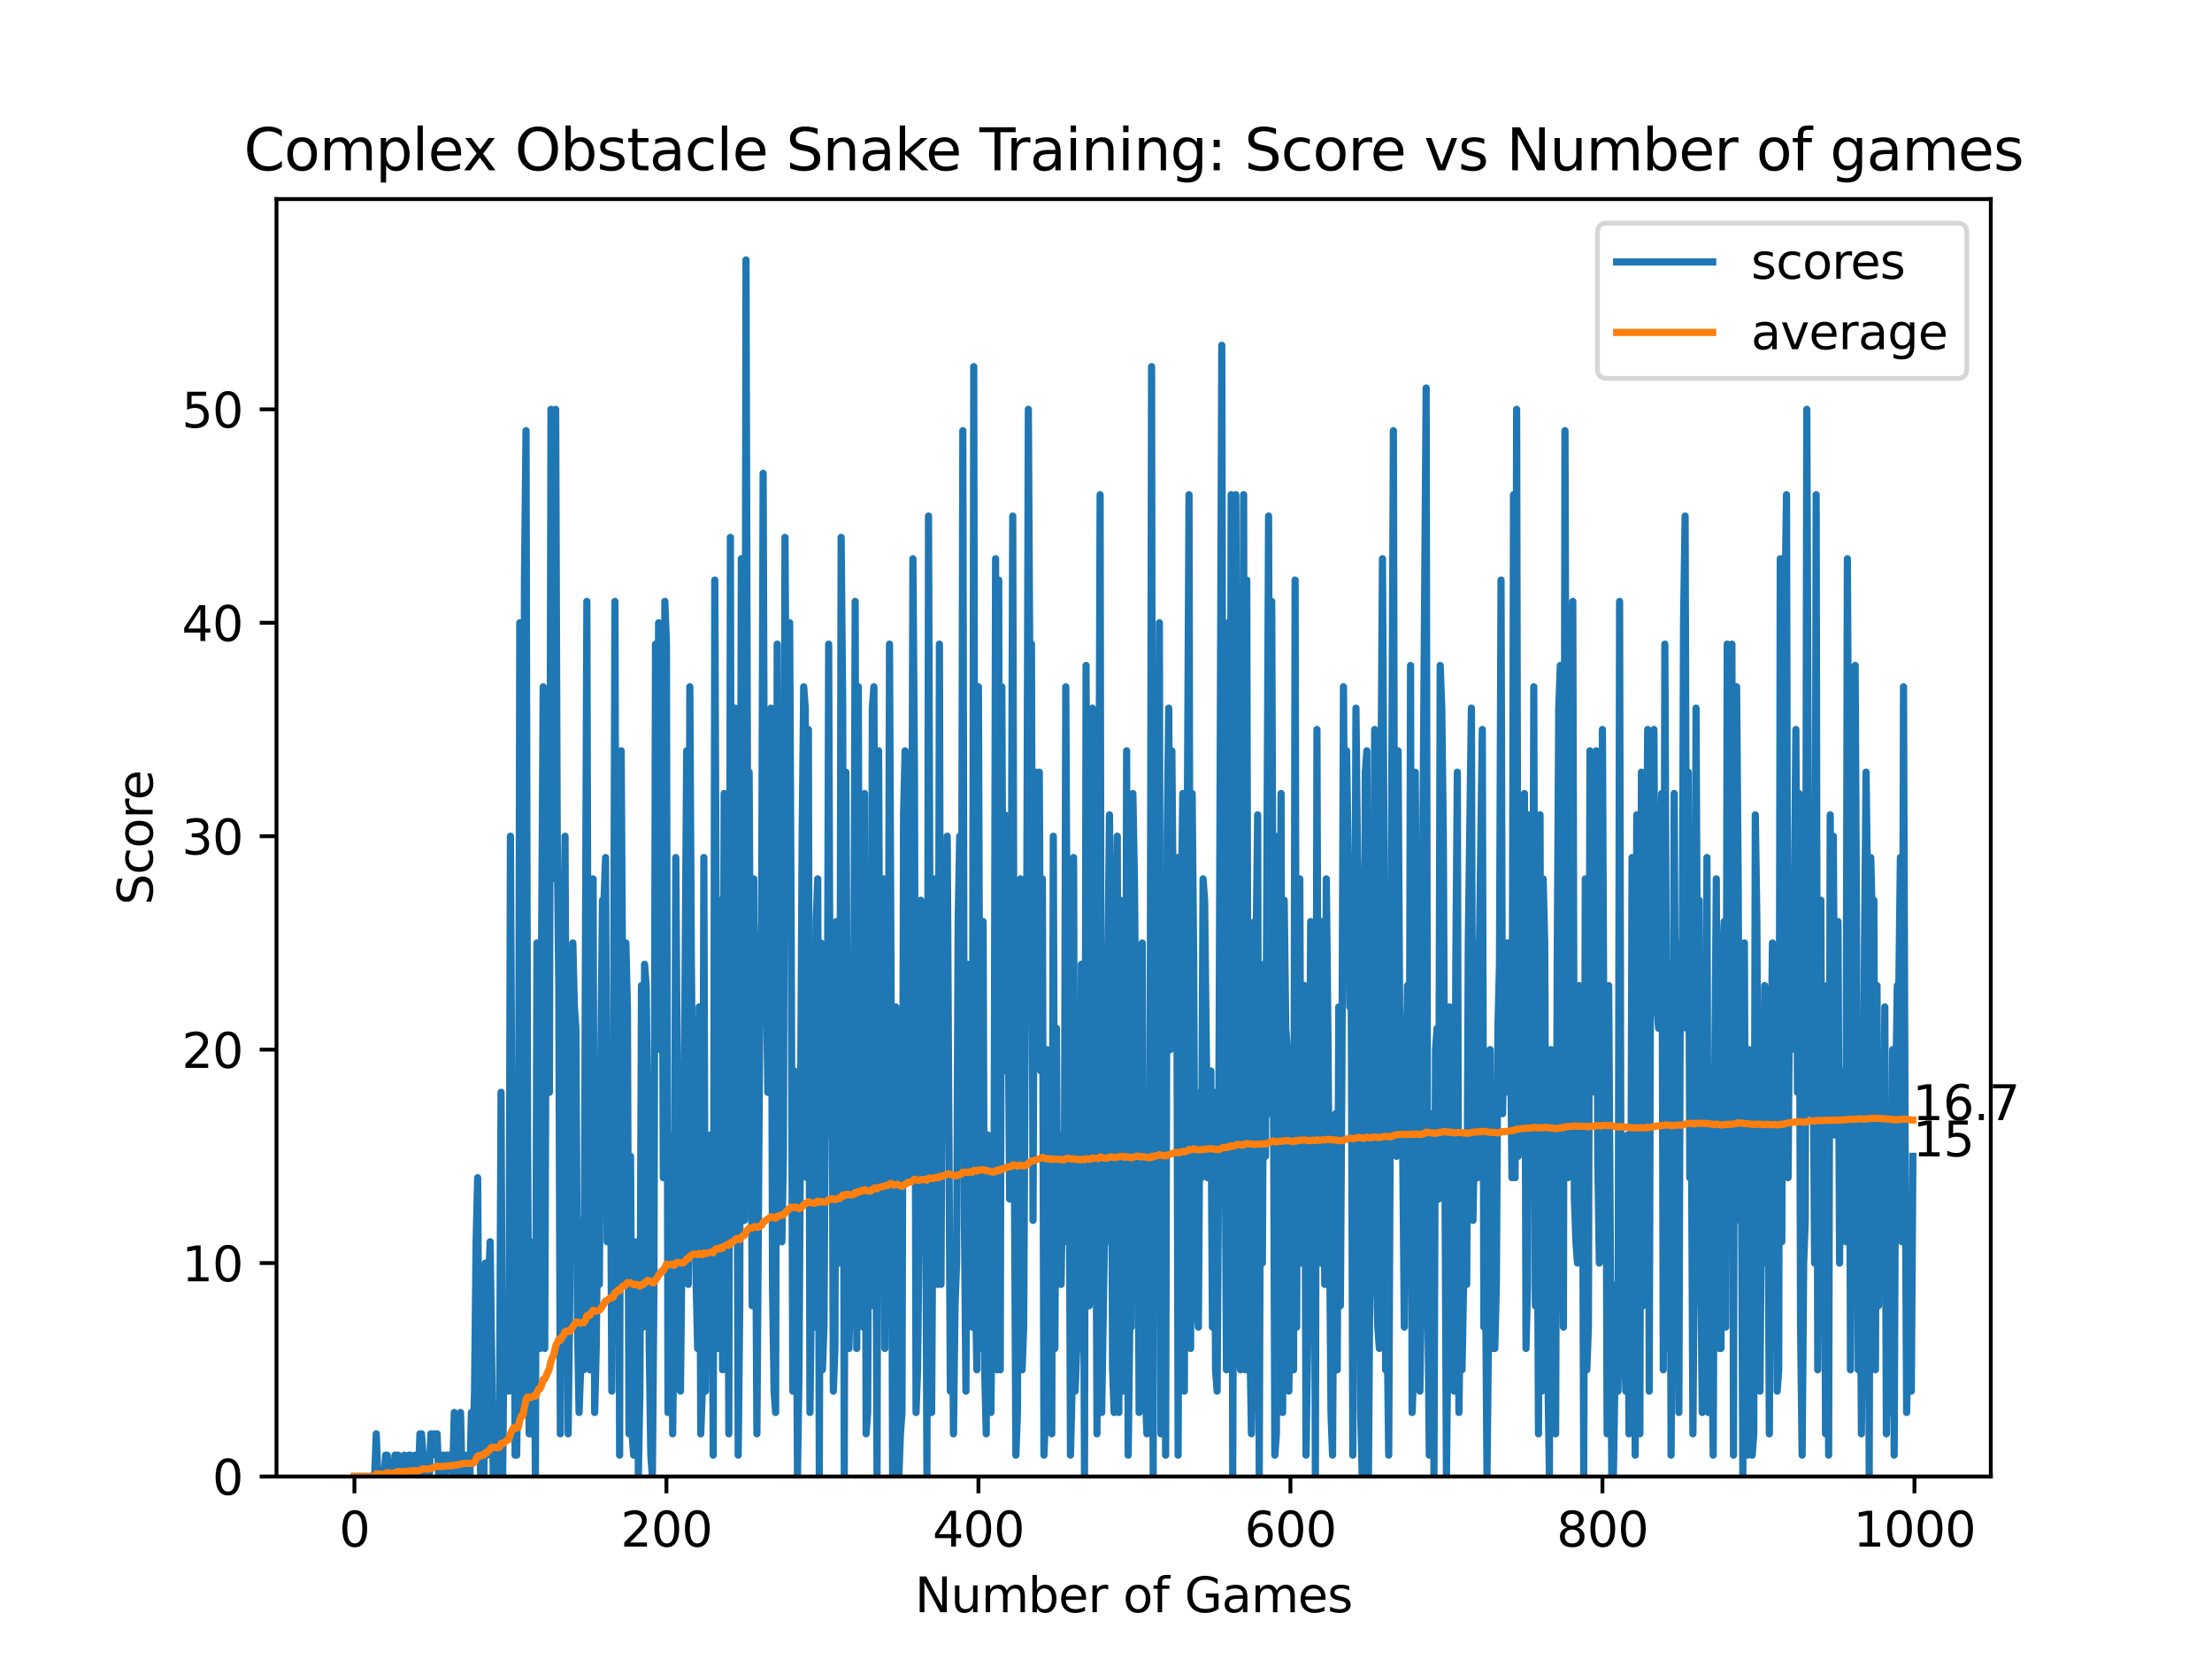 <?xml version="1.0" encoding="utf-8" standalone="no"?>
<!DOCTYPE svg PUBLIC "-//W3C//DTD SVG 1.1//EN"
  "http://www.w3.org/Graphics/SVG/1.1/DTD/svg11.dtd">
<svg xmlns:xlink="http://www.w3.org/1999/xlink" width="460.8pt" height="345.6pt" viewBox="0 0 460.8 345.6" xmlns="http://www.w3.org/2000/svg" version="1.1">
 <defs>
  <style type="text/css">*{stroke-linejoin: round; stroke-linecap: butt}</style>
 </defs>
 <g id="figure_1">
  <g id="patch_1">
   <path d="M 0 345.6 
L 460.8 345.6 
L 460.8 0 
L 0 0 
z
" style="fill: #ffffff"/>
  </g>
  <g id="axes_1">
   <g id="patch_2">
    <path d="M 57.6 307.584 
L 414.72 307.584 
L 414.72 41.472 
L 57.6 41.472 
z
" style="fill: #ffffff"/>
   </g>
   <g id="matplotlib.axis_1">
    <g id="xtick_1">
     <g id="line2d_1">
      <defs>
       <path id="m7b8475a640" d="M 0 0 
L 0 3.5 
" style="stroke: #000000; stroke-width: 0.8"/>
      </defs>
      <g>
       <use xlink:href="#m7b8475a640" x="73.833" y="307.584" style="stroke: #000000; stroke-width: 0.8"/>
      </g>
     </g>
     <g id="text_1">
      <!-- 0 -->
      <g transform="translate(70.651 322.182) scale(0.1 -0.1)">
       <defs>
        <path id="DejaVuSans-30" d="M 2034 4250 
Q 1547 4250 1301 3770 
Q 1056 3291 1056 2328 
Q 1056 1369 1301 889 
Q 1547 409 2034 409 
Q 2525 409 2770 889 
Q 3016 1369 3016 2328 
Q 3016 3291 2770 3770 
Q 2525 4250 2034 4250 
z
M 2034 4750 
Q 2819 4750 3233 4129 
Q 3647 3509 3647 2328 
Q 3647 1150 3233 529 
Q 2819 -91 2034 -91 
Q 1250 -91 836 529 
Q 422 1150 422 2328 
Q 422 3509 836 4129 
Q 1250 4750 2034 4750 
z
" transform="scale(0.016)"/>
       </defs>
       <use xlink:href="#DejaVuSans-30"/>
      </g>
     </g>
    </g>
    <g id="xtick_2">
     <g id="line2d_2">
      <g>
       <use xlink:href="#m7b8475a640" x="138.829" y="307.584" style="stroke: #000000; stroke-width: 0.8"/>
      </g>
     </g>
     <g id="text_2">
      <!-- 200 -->
      <g transform="translate(129.285 322.182) scale(0.1 -0.1)">
       <defs>
        <path id="DejaVuSans-32" d="M 1228 531 
L 3431 531 
L 3431 0 
L 469 0 
L 469 531 
Q 828 903 1448 1529 
Q 2069 2156 2228 2338 
Q 2531 2678 2651 2914 
Q 2772 3150 2772 3378 
Q 2772 3750 2511 3984 
Q 2250 4219 1831 4219 
Q 1534 4219 1204 4116 
Q 875 4013 500 3803 
L 500 4441 
Q 881 4594 1212 4672 
Q 1544 4750 1819 4750 
Q 2544 4750 2975 4387 
Q 3406 4025 3406 3419 
Q 3406 3131 3298 2873 
Q 3191 2616 2906 2266 
Q 2828 2175 2409 1742 
Q 1991 1309 1228 531 
z
" transform="scale(0.016)"/>
       </defs>
       <use xlink:href="#DejaVuSans-32"/>
       <use xlink:href="#DejaVuSans-30" x="63.623"/>
       <use xlink:href="#DejaVuSans-30" x="127.246"/>
      </g>
     </g>
    </g>
    <g id="xtick_3">
     <g id="line2d_3">
      <g>
       <use xlink:href="#m7b8475a640" x="203.825" y="307.584" style="stroke: #000000; stroke-width: 0.8"/>
      </g>
     </g>
     <g id="text_3">
      <!-- 400 -->
      <g transform="translate(194.281 322.182) scale(0.1 -0.1)">
       <defs>
        <path id="DejaVuSans-34" d="M 2419 4116 
L 825 1625 
L 2419 1625 
L 2419 4116 
z
M 2253 4666 
L 3047 4666 
L 3047 1625 
L 3713 1625 
L 3713 1100 
L 3047 1100 
L 3047 0 
L 2419 0 
L 2419 1100 
L 313 1100 
L 313 1709 
L 2253 4666 
z
" transform="scale(0.016)"/>
       </defs>
       <use xlink:href="#DejaVuSans-34"/>
       <use xlink:href="#DejaVuSans-30" x="63.623"/>
       <use xlink:href="#DejaVuSans-30" x="127.246"/>
      </g>
     </g>
    </g>
    <g id="xtick_4">
     <g id="line2d_4">
      <g>
       <use xlink:href="#m7b8475a640" x="268.82" y="307.584" style="stroke: #000000; stroke-width: 0.8"/>
      </g>
     </g>
     <g id="text_4">
      <!-- 600 -->
      <g transform="translate(259.277 322.182) scale(0.1 -0.1)">
       <defs>
        <path id="DejaVuSans-36" d="M 2113 2584 
Q 1688 2584 1439 2293 
Q 1191 2003 1191 1497 
Q 1191 994 1439 701 
Q 1688 409 2113 409 
Q 2538 409 2786 701 
Q 3034 994 3034 1497 
Q 3034 2003 2786 2293 
Q 2538 2584 2113 2584 
z
M 3366 4563 
L 3366 3988 
Q 3128 4100 2886 4159 
Q 2644 4219 2406 4219 
Q 1781 4219 1451 3797 
Q 1122 3375 1075 2522 
Q 1259 2794 1537 2939 
Q 1816 3084 2150 3084 
Q 2853 3084 3261 2657 
Q 3669 2231 3669 1497 
Q 3669 778 3244 343 
Q 2819 -91 2113 -91 
Q 1303 -91 875 529 
Q 447 1150 447 2328 
Q 447 3434 972 4092 
Q 1497 4750 2381 4750 
Q 2619 4750 2861 4703 
Q 3103 4656 3366 4563 
z
" transform="scale(0.016)"/>
       </defs>
       <use xlink:href="#DejaVuSans-36"/>
       <use xlink:href="#DejaVuSans-30" x="63.623"/>
       <use xlink:href="#DejaVuSans-30" x="127.246"/>
      </g>
     </g>
    </g>
    <g id="xtick_5">
     <g id="line2d_5">
      <g>
       <use xlink:href="#m7b8475a640" x="333.816" y="307.584" style="stroke: #000000; stroke-width: 0.8"/>
      </g>
     </g>
     <g id="text_5">
      <!-- 800 -->
      <g transform="translate(324.273 322.182) scale(0.1 -0.1)">
       <defs>
        <path id="DejaVuSans-38" d="M 2034 2216 
Q 1584 2216 1326 1975 
Q 1069 1734 1069 1313 
Q 1069 891 1326 650 
Q 1584 409 2034 409 
Q 2484 409 2743 651 
Q 3003 894 3003 1313 
Q 3003 1734 2745 1975 
Q 2488 2216 2034 2216 
z
M 1403 2484 
Q 997 2584 770 2862 
Q 544 3141 544 3541 
Q 544 4100 942 4425 
Q 1341 4750 2034 4750 
Q 2731 4750 3128 4425 
Q 3525 4100 3525 3541 
Q 3525 3141 3298 2862 
Q 3072 2584 2669 2484 
Q 3125 2378 3379 2068 
Q 3634 1759 3634 1313 
Q 3634 634 3220 271 
Q 2806 -91 2034 -91 
Q 1263 -91 848 271 
Q 434 634 434 1313 
Q 434 1759 690 2068 
Q 947 2378 1403 2484 
z
M 1172 3481 
Q 1172 3119 1398 2916 
Q 1625 2713 2034 2713 
Q 2441 2713 2670 2916 
Q 2900 3119 2900 3481 
Q 2900 3844 2670 4047 
Q 2441 4250 2034 4250 
Q 1625 4250 1398 4047 
Q 1172 3844 1172 3481 
z
" transform="scale(0.016)"/>
       </defs>
       <use xlink:href="#DejaVuSans-38"/>
       <use xlink:href="#DejaVuSans-30" x="63.623"/>
       <use xlink:href="#DejaVuSans-30" x="127.246"/>
      </g>
     </g>
    </g>
    <g id="xtick_6">
     <g id="line2d_6">
      <g>
       <use xlink:href="#m7b8475a640" x="398.812" y="307.584" style="stroke: #000000; stroke-width: 0.8"/>
      </g>
     </g>
     <g id="text_6">
      <!-- 1000 -->
      <g transform="translate(386.087 322.182) scale(0.1 -0.1)">
       <defs>
        <path id="DejaVuSans-31" d="M 794 531 
L 1825 531 
L 1825 4091 
L 703 3866 
L 703 4441 
L 1819 4666 
L 2450 4666 
L 2450 531 
L 3481 531 
L 3481 0 
L 794 0 
L 794 531 
z
" transform="scale(0.016)"/>
       </defs>
       <use xlink:href="#DejaVuSans-31"/>
       <use xlink:href="#DejaVuSans-30" x="63.623"/>
       <use xlink:href="#DejaVuSans-30" x="127.246"/>
       <use xlink:href="#DejaVuSans-30" x="190.869"/>
      </g>
     </g>
    </g>
    <g id="text_7">
     <!-- Number of Games -->
     <g transform="translate(190.587 335.861) scale(0.1 -0.1)">
      <defs>
       <path id="DejaVuSans-4e" d="M 628 4666 
L 1478 4666 
L 3547 763 
L 3547 4666 
L 4159 4666 
L 4159 0 
L 3309 0 
L 1241 3903 
L 1241 0 
L 628 0 
L 628 4666 
z
" transform="scale(0.016)"/>
       <path id="DejaVuSans-75" d="M 544 1381 
L 544 3500 
L 1119 3500 
L 1119 1403 
Q 1119 906 1312 657 
Q 1506 409 1894 409 
Q 2359 409 2629 706 
Q 2900 1003 2900 1516 
L 2900 3500 
L 3475 3500 
L 3475 0 
L 2900 0 
L 2900 538 
Q 2691 219 2414 64 
Q 2138 -91 1772 -91 
Q 1169 -91 856 284 
Q 544 659 544 1381 
z
M 1991 3584 
L 1991 3584 
z
" transform="scale(0.016)"/>
       <path id="DejaVuSans-6d" d="M 3328 2828 
Q 3544 3216 3844 3400 
Q 4144 3584 4550 3584 
Q 5097 3584 5394 3201 
Q 5691 2819 5691 2113 
L 5691 0 
L 5113 0 
L 5113 2094 
Q 5113 2597 4934 2840 
Q 4756 3084 4391 3084 
Q 3944 3084 3684 2787 
Q 3425 2491 3425 1978 
L 3425 0 
L 2847 0 
L 2847 2094 
Q 2847 2600 2669 2842 
Q 2491 3084 2119 3084 
Q 1678 3084 1418 2786 
Q 1159 2488 1159 1978 
L 1159 0 
L 581 0 
L 581 3500 
L 1159 3500 
L 1159 2956 
Q 1356 3278 1631 3431 
Q 1906 3584 2284 3584 
Q 2666 3584 2933 3390 
Q 3200 3197 3328 2828 
z
" transform="scale(0.016)"/>
       <path id="DejaVuSans-62" d="M 3116 1747 
Q 3116 2381 2855 2742 
Q 2594 3103 2138 3103 
Q 1681 3103 1420 2742 
Q 1159 2381 1159 1747 
Q 1159 1113 1420 752 
Q 1681 391 2138 391 
Q 2594 391 2855 752 
Q 3116 1113 3116 1747 
z
M 1159 2969 
Q 1341 3281 1617 3432 
Q 1894 3584 2278 3584 
Q 2916 3584 3314 3078 
Q 3713 2572 3713 1747 
Q 3713 922 3314 415 
Q 2916 -91 2278 -91 
Q 1894 -91 1617 61 
Q 1341 213 1159 525 
L 1159 0 
L 581 0 
L 581 4863 
L 1159 4863 
L 1159 2969 
z
" transform="scale(0.016)"/>
       <path id="DejaVuSans-65" d="M 3597 1894 
L 3597 1613 
L 953 1613 
Q 991 1019 1311 708 
Q 1631 397 2203 397 
Q 2534 397 2845 478 
Q 3156 559 3463 722 
L 3463 178 
Q 3153 47 2828 -22 
Q 2503 -91 2169 -91 
Q 1331 -91 842 396 
Q 353 884 353 1716 
Q 353 2575 817 3079 
Q 1281 3584 2069 3584 
Q 2775 3584 3186 3129 
Q 3597 2675 3597 1894 
z
M 3022 2063 
Q 3016 2534 2758 2815 
Q 2500 3097 2075 3097 
Q 1594 3097 1305 2825 
Q 1016 2553 972 2059 
L 3022 2063 
z
" transform="scale(0.016)"/>
       <path id="DejaVuSans-72" d="M 2631 2963 
Q 2534 3019 2420 3045 
Q 2306 3072 2169 3072 
Q 1681 3072 1420 2755 
Q 1159 2438 1159 1844 
L 1159 0 
L 581 0 
L 581 3500 
L 1159 3500 
L 1159 2956 
Q 1341 3275 1631 3429 
Q 1922 3584 2338 3584 
Q 2397 3584 2469 3576 
Q 2541 3569 2628 3553 
L 2631 2963 
z
" transform="scale(0.016)"/>
       <path id="DejaVuSans-20" transform="scale(0.016)"/>
       <path id="DejaVuSans-6f" d="M 1959 3097 
Q 1497 3097 1228 2736 
Q 959 2375 959 1747 
Q 959 1119 1226 758 
Q 1494 397 1959 397 
Q 2419 397 2687 759 
Q 2956 1122 2956 1747 
Q 2956 2369 2687 2733 
Q 2419 3097 1959 3097 
z
M 1959 3584 
Q 2709 3584 3137 3096 
Q 3566 2609 3566 1747 
Q 3566 888 3137 398 
Q 2709 -91 1959 -91 
Q 1206 -91 779 398 
Q 353 888 353 1747 
Q 353 2609 779 3096 
Q 1206 3584 1959 3584 
z
" transform="scale(0.016)"/>
       <path id="DejaVuSans-66" d="M 2375 4863 
L 2375 4384 
L 1825 4384 
Q 1516 4384 1395 4259 
Q 1275 4134 1275 3809 
L 1275 3500 
L 2222 3500 
L 2222 3053 
L 1275 3053 
L 1275 0 
L 697 0 
L 697 3053 
L 147 3053 
L 147 3500 
L 697 3500 
L 697 3744 
Q 697 4328 969 4595 
Q 1241 4863 1831 4863 
L 2375 4863 
z
" transform="scale(0.016)"/>
       <path id="DejaVuSans-47" d="M 3809 666 
L 3809 1919 
L 2778 1919 
L 2778 2438 
L 4434 2438 
L 4434 434 
Q 4069 175 3628 42 
Q 3188 -91 2688 -91 
Q 1594 -91 976 548 
Q 359 1188 359 2328 
Q 359 3472 976 4111 
Q 1594 4750 2688 4750 
Q 3144 4750 3555 4637 
Q 3966 4525 4313 4306 
L 4313 3634 
Q 3963 3931 3569 4081 
Q 3175 4231 2741 4231 
Q 1884 4231 1454 3753 
Q 1025 3275 1025 2328 
Q 1025 1384 1454 906 
Q 1884 428 2741 428 
Q 3075 428 3337 486 
Q 3600 544 3809 666 
z
" transform="scale(0.016)"/>
       <path id="DejaVuSans-61" d="M 2194 1759 
Q 1497 1759 1228 1600 
Q 959 1441 959 1056 
Q 959 750 1161 570 
Q 1363 391 1709 391 
Q 2188 391 2477 730 
Q 2766 1069 2766 1631 
L 2766 1759 
L 2194 1759 
z
M 3341 1997 
L 3341 0 
L 2766 0 
L 2766 531 
Q 2569 213 2275 61 
Q 1981 -91 1556 -91 
Q 1019 -91 701 211 
Q 384 513 384 1019 
Q 384 1609 779 1909 
Q 1175 2209 1959 2209 
L 2766 2209 
L 2766 2266 
Q 2766 2663 2505 2880 
Q 2244 3097 1772 3097 
Q 1472 3097 1187 3025 
Q 903 2953 641 2809 
L 641 3341 
Q 956 3463 1253 3523 
Q 1550 3584 1831 3584 
Q 2591 3584 2966 3190 
Q 3341 2797 3341 1997 
z
" transform="scale(0.016)"/>
       <path id="DejaVuSans-73" d="M 2834 3397 
L 2834 2853 
Q 2591 2978 2328 3040 
Q 2066 3103 1784 3103 
Q 1356 3103 1142 2972 
Q 928 2841 928 2578 
Q 928 2378 1081 2264 
Q 1234 2150 1697 2047 
L 1894 2003 
Q 2506 1872 2764 1633 
Q 3022 1394 3022 966 
Q 3022 478 2636 193 
Q 2250 -91 1575 -91 
Q 1294 -91 989 -36 
Q 684 19 347 128 
L 347 722 
Q 666 556 975 473 
Q 1284 391 1588 391 
Q 1994 391 2212 530 
Q 2431 669 2431 922 
Q 2431 1156 2273 1281 
Q 2116 1406 1581 1522 
L 1381 1569 
Q 847 1681 609 1914 
Q 372 2147 372 2553 
Q 372 3047 722 3315 
Q 1072 3584 1716 3584 
Q 2034 3584 2315 3537 
Q 2597 3491 2834 3397 
z
" transform="scale(0.016)"/>
      </defs>
      <use xlink:href="#DejaVuSans-4e"/>
      <use xlink:href="#DejaVuSans-75" x="74.805"/>
      <use xlink:href="#DejaVuSans-6d" x="138.184"/>
      <use xlink:href="#DejaVuSans-62" x="235.596"/>
      <use xlink:href="#DejaVuSans-65" x="299.072"/>
      <use xlink:href="#DejaVuSans-72" x="360.596"/>
      <use xlink:href="#DejaVuSans-20" x="401.709"/>
      <use xlink:href="#DejaVuSans-6f" x="433.496"/>
      <use xlink:href="#DejaVuSans-66" x="494.678"/>
      <use xlink:href="#DejaVuSans-20" x="529.883"/>
      <use xlink:href="#DejaVuSans-47" x="561.67"/>
      <use xlink:href="#DejaVuSans-61" x="639.16"/>
      <use xlink:href="#DejaVuSans-6d" x="700.439"/>
      <use xlink:href="#DejaVuSans-65" x="797.852"/>
      <use xlink:href="#DejaVuSans-73" x="859.375"/>
     </g>
    </g>
   </g>
   <g id="matplotlib.axis_2">
    <g id="ytick_1">
     <g id="line2d_7">
      <defs>
       <path id="m52fcdbb924" d="M 0 0 
L -3.5 0 
" style="stroke: #000000; stroke-width: 0.8"/>
      </defs>
      <g>
       <use xlink:href="#m52fcdbb924" x="57.6" y="307.584" style="stroke: #000000; stroke-width: 0.8"/>
      </g>
     </g>
     <g id="text_8">
      <!-- 0 -->
      <g transform="translate(44.237 311.383) scale(0.1 -0.1)">
       <use xlink:href="#DejaVuSans-30"/>
      </g>
     </g>
    </g>
    <g id="ytick_2">
     <g id="line2d_8">
      <g>
       <use xlink:href="#m52fcdbb924" x="57.6" y="263.121" style="stroke: #000000; stroke-width: 0.8"/>
      </g>
     </g>
     <g id="text_9">
      <!-- 10 -->
      <g transform="translate(37.875 266.92) scale(0.1 -0.1)">
       <use xlink:href="#DejaVuSans-31"/>
       <use xlink:href="#DejaVuSans-30" x="63.623"/>
      </g>
     </g>
    </g>
    <g id="ytick_3">
     <g id="line2d_9">
      <g>
       <use xlink:href="#m52fcdbb924" x="57.6" y="218.658" style="stroke: #000000; stroke-width: 0.8"/>
      </g>
     </g>
     <g id="text_10">
      <!-- 20 -->
      <g transform="translate(37.875 222.457) scale(0.1 -0.1)">
       <use xlink:href="#DejaVuSans-32"/>
       <use xlink:href="#DejaVuSans-30" x="63.623"/>
      </g>
     </g>
    </g>
    <g id="ytick_4">
     <g id="line2d_10">
      <g>
       <use xlink:href="#m52fcdbb924" x="57.6" y="174.195" style="stroke: #000000; stroke-width: 0.8"/>
      </g>
     </g>
     <g id="text_11">
      <!-- 30 -->
      <g transform="translate(37.875 177.994) scale(0.1 -0.1)">
       <defs>
        <path id="DejaVuSans-33" d="M 2597 2516 
Q 3050 2419 3304 2112 
Q 3559 1806 3559 1356 
Q 3559 666 3084 287 
Q 2609 -91 1734 -91 
Q 1441 -91 1130 -33 
Q 819 25 488 141 
L 488 750 
Q 750 597 1062 519 
Q 1375 441 1716 441 
Q 2309 441 2620 675 
Q 2931 909 2931 1356 
Q 2931 1769 2642 2001 
Q 2353 2234 1838 2234 
L 1294 2234 
L 1294 2753 
L 1863 2753 
Q 2328 2753 2575 2939 
Q 2822 3125 2822 3475 
Q 2822 3834 2567 4026 
Q 2313 4219 1838 4219 
Q 1578 4219 1281 4162 
Q 984 4106 628 3988 
L 628 4550 
Q 988 4650 1302 4700 
Q 1616 4750 1894 4750 
Q 2613 4750 3031 4423 
Q 3450 4097 3450 3541 
Q 3450 3153 3228 2886 
Q 3006 2619 2597 2516 
z
" transform="scale(0.016)"/>
       </defs>
       <use xlink:href="#DejaVuSans-33"/>
       <use xlink:href="#DejaVuSans-30" x="63.623"/>
      </g>
     </g>
    </g>
    <g id="ytick_5">
     <g id="line2d_11">
      <g>
       <use xlink:href="#m52fcdbb924" x="57.6" y="129.731" style="stroke: #000000; stroke-width: 0.8"/>
      </g>
     </g>
     <g id="text_12">
      <!-- 40 -->
      <g transform="translate(37.875 133.531) scale(0.1 -0.1)">
       <use xlink:href="#DejaVuSans-34"/>
       <use xlink:href="#DejaVuSans-30" x="63.623"/>
      </g>
     </g>
    </g>
    <g id="ytick_6">
     <g id="line2d_12">
      <g>
       <use xlink:href="#m52fcdbb924" x="57.6" y="85.268" style="stroke: #000000; stroke-width: 0.8"/>
      </g>
     </g>
     <g id="text_13">
      <!-- 50 -->
      <g transform="translate(37.875 89.067) scale(0.1 -0.1)">
       <defs>
        <path id="DejaVuSans-35" d="M 691 4666 
L 3169 4666 
L 3169 4134 
L 1269 4134 
L 1269 2991 
Q 1406 3038 1543 3061 
Q 1681 3084 1819 3084 
Q 2600 3084 3056 2656 
Q 3513 2228 3513 1497 
Q 3513 744 3044 326 
Q 2575 -91 1722 -91 
Q 1428 -91 1123 -41 
Q 819 9 494 109 
L 494 744 
Q 775 591 1075 516 
Q 1375 441 1709 441 
Q 2250 441 2565 725 
Q 2881 1009 2881 1497 
Q 2881 1984 2565 2268 
Q 2250 2553 1709 2553 
Q 1456 2553 1204 2497 
Q 953 2441 691 2322 
L 691 4666 
z
" transform="scale(0.016)"/>
       </defs>
       <use xlink:href="#DejaVuSans-35"/>
       <use xlink:href="#DejaVuSans-30" x="63.623"/>
      </g>
     </g>
    </g>
    <g id="text_14">
     <!-- Score -->
     <g transform="translate(31.795 188.53) rotate(-90) scale(0.1 -0.1)">
      <defs>
       <path id="DejaVuSans-53" d="M 3425 4513 
L 3425 3897 
Q 3066 4069 2747 4153 
Q 2428 4238 2131 4238 
Q 1616 4238 1336 4038 
Q 1056 3838 1056 3469 
Q 1056 3159 1242 3001 
Q 1428 2844 1947 2747 
L 2328 2669 
Q 3034 2534 3370 2195 
Q 3706 1856 3706 1288 
Q 3706 609 3251 259 
Q 2797 -91 1919 -91 
Q 1588 -91 1214 -16 
Q 841 59 441 206 
L 441 856 
Q 825 641 1194 531 
Q 1563 422 1919 422 
Q 2459 422 2753 634 
Q 3047 847 3047 1241 
Q 3047 1584 2836 1778 
Q 2625 1972 2144 2069 
L 1759 2144 
Q 1053 2284 737 2584 
Q 422 2884 422 3419 
Q 422 4038 858 4394 
Q 1294 4750 2059 4750 
Q 2388 4750 2728 4690 
Q 3069 4631 3425 4513 
z
" transform="scale(0.016)"/>
       <path id="DejaVuSans-63" d="M 3122 3366 
L 3122 2828 
Q 2878 2963 2633 3030 
Q 2388 3097 2138 3097 
Q 1578 3097 1268 2742 
Q 959 2388 959 1747 
Q 959 1106 1268 751 
Q 1578 397 2138 397 
Q 2388 397 2633 464 
Q 2878 531 3122 666 
L 3122 134 
Q 2881 22 2623 -34 
Q 2366 -91 2075 -91 
Q 1284 -91 818 406 
Q 353 903 353 1747 
Q 353 2603 823 3093 
Q 1294 3584 2113 3584 
Q 2378 3584 2631 3529 
Q 2884 3475 3122 3366 
z
" transform="scale(0.016)"/>
      </defs>
      <use xlink:href="#DejaVuSans-53"/>
      <use xlink:href="#DejaVuSans-63" x="63.477"/>
      <use xlink:href="#DejaVuSans-6f" x="118.457"/>
      <use xlink:href="#DejaVuSans-72" x="179.639"/>
      <use xlink:href="#DejaVuSans-65" x="218.502"/>
     </g>
    </g>
   </g>
   <g id="line2d_13">
    <path d="M 73.833 307.584 
L 78.057 307.584 
L 78.382 298.691 
L 78.707 307.584 
L 80.007 307.584 
L 80.332 303.138 
L 80.657 303.138 
L 80.982 307.584 
L 81.957 307.584 
L 82.282 303.138 
L 82.932 303.138 
L 83.257 307.584 
L 83.907 307.584 
L 84.232 303.138 
L 84.557 307.584 
L 84.882 307.584 
L 85.207 303.138 
L 85.532 303.138 
L 85.857 307.584 
L 86.182 307.584 
L 86.507 303.138 
L 86.832 307.584 
L 87.157 307.584 
L 87.482 298.691 
L 87.807 298.691 
L 88.457 307.584 
L 88.782 307.584 
L 89.107 303.138 
L 89.432 307.584 
L 89.757 298.691 
L 90.082 303.138 
L 90.407 298.691 
L 91.057 298.691 
L 91.382 307.584 
L 91.707 307.584 
L 92.032 303.138 
L 92.357 303.138 
L 92.682 307.584 
L 93.007 303.138 
L 93.981 303.138 
L 94.306 307.584 
L 94.631 294.245 
L 94.956 307.584 
L 95.281 298.691 
L 95.606 298.691 
L 95.931 294.245 
L 96.256 307.584 
L 96.581 303.138 
L 96.906 303.138 
L 97.231 307.584 
L 97.881 307.584 
L 98.206 294.245 
L 98.531 303.138 
L 98.856 289.799 
L 99.181 258.675 
L 99.506 245.336 
L 99.831 298.691 
L 100.156 307.584 
L 100.481 280.906 
L 100.806 307.584 
L 101.131 263.121 
L 101.456 303.138 
L 101.781 267.567 
L 102.106 258.675 
L 102.756 307.584 
L 103.081 303.138 
L 103.406 307.584 
L 103.731 294.245 
L 104.056 294.245 
L 104.381 227.55 
L 104.706 307.584 
L 105.031 276.46 
L 105.356 276.46 
L 105.681 272.013 
L 106.006 289.799 
L 106.331 174.195 
L 106.656 240.889 
L 106.981 227.55 
L 107.306 303.138 
L 107.631 303.138 
L 107.956 280.906 
L 108.281 129.731 
L 108.931 294.245 
L 109.255 120.839 
L 109.58 89.715 
L 109.905 236.443 
L 110.23 298.691 
L 110.555 298.691 
L 111.205 258.675 
L 111.53 307.584 
L 111.855 196.426 
L 112.18 209.765 
L 112.505 280.906 
L 112.83 196.426 
L 113.155 143.07 
L 113.48 280.906 
L 113.805 191.98 
L 114.13 165.302 
L 114.455 227.55 
L 114.78 85.268 
L 115.105 183.087 
L 115.43 178.641 
L 115.755 85.268 
L 116.08 174.195 
L 116.405 205.319 
L 116.73 298.691 
L 117.055 187.533 
L 117.38 236.443 
L 117.705 174.195 
L 118.03 249.782 
L 118.355 298.691 
L 118.68 272.013 
L 119.005 214.211 
L 119.33 196.426 
L 119.655 209.765 
L 119.98 214.211 
L 120.305 276.46 
L 120.63 294.245 
L 120.955 285.352 
L 121.28 254.228 
L 121.605 285.352 
L 122.255 125.285 
L 122.58 245.336 
L 122.905 285.352 
L 123.23 200.872 
L 123.555 183.087 
L 123.88 294.245 
L 124.205 280.906 
L 124.53 249.782 
L 124.855 267.567 
L 125.179 218.658 
L 125.504 187.533 
L 125.829 187.533 
L 126.154 178.641 
L 126.479 258.675 
L 126.804 218.658 
L 127.129 227.55 
L 127.454 289.799 
L 127.779 227.55 
L 128.104 125.285 
L 128.429 249.782 
L 128.754 187.533 
L 129.079 303.138 
L 129.404 156.409 
L 130.054 267.567 
L 130.379 196.426 
L 130.704 209.765 
L 131.029 298.691 
L 131.354 240.889 
L 131.679 298.691 
L 132.004 303.138 
L 132.329 272.013 
L 132.654 258.675 
L 132.979 307.584 
L 133.304 289.799 
L 133.629 205.319 
L 133.954 276.46 
L 134.279 200.872 
L 134.604 205.319 
L 134.929 231.997 
L 135.254 280.906 
L 135.579 303.138 
L 135.904 307.584 
L 136.229 267.567 
L 136.554 134.178 
L 136.879 218.658 
L 137.204 129.731 
L 137.529 209.765 
L 137.854 160.856 
L 138.179 245.336 
L 138.504 125.285 
L 138.829 134.178 
L 139.154 294.245 
L 139.479 258.675 
L 139.804 236.443 
L 140.129 298.691 
L 140.454 272.013 
L 140.779 178.641 
L 141.428 272.013 
L 141.753 289.799 
L 142.078 258.675 
L 142.403 245.336 
L 143.053 156.409 
L 143.378 267.567 
L 143.703 143.07 
L 144.028 200.872 
L 144.353 236.443 
L 145.328 280.906 
L 145.653 209.765 
L 145.978 298.691 
L 146.303 289.799 
L 146.628 178.641 
L 146.953 289.799 
L 147.278 240.889 
L 147.603 249.782 
L 147.928 236.443 
L 148.253 236.443 
L 148.578 303.138 
L 148.903 120.839 
L 149.553 280.906 
L 149.878 258.675 
L 150.203 187.533 
L 150.528 285.352 
L 150.853 165.302 
L 151.178 231.997 
L 151.503 214.211 
L 151.828 298.691 
L 152.153 111.946 
L 152.478 258.675 
L 152.803 223.104 
L 153.128 147.517 
L 153.453 205.319 
L 153.778 303.138 
L 154.103 272.013 
L 154.428 116.392 
L 155.078 254.228 
L 155.403 54.144 
L 155.728 169.748 
L 156.053 160.856 
L 156.703 272.013 
L 157.027 183.087 
L 157.677 298.691 
L 158.327 205.319 
L 158.652 191.98 
L 158.977 98.607 
L 159.302 191.98 
L 159.627 200.872 
L 159.952 227.55 
L 160.602 147.517 
L 160.927 267.567 
L 161.252 289.799 
L 161.577 294.245 
L 161.902 134.178 
L 162.227 258.675 
L 162.552 191.98 
L 162.877 258.675 
L 163.202 240.889 
L 163.527 111.946 
L 163.852 165.302 
L 164.177 187.533 
L 164.502 129.731 
L 164.827 196.426 
L 165.152 289.799 
L 165.477 223.104 
L 165.802 245.336 
L 166.127 307.584 
L 166.452 285.352 
L 167.102 174.195 
L 167.427 143.07 
L 167.752 147.517 
L 168.077 245.336 
L 168.402 151.963 
L 168.727 294.245 
L 169.052 267.567 
L 169.377 263.121 
L 169.702 276.46 
L 170.027 191.98 
L 170.352 183.087 
L 170.677 307.584 
L 171.002 196.426 
L 171.327 285.352 
L 171.652 276.46 
L 171.977 218.658 
L 172.302 236.443 
L 172.627 134.178 
L 172.951 223.104 
L 173.276 200.872 
L 173.601 289.799 
L 173.926 280.906 
L 174.251 191.98 
L 174.901 263.121 
L 175.226 111.946 
L 175.551 147.517 
L 175.876 307.584 
L 176.201 160.856 
L 176.851 280.906 
L 177.176 267.567 
L 177.826 223.104 
L 178.151 125.285 
L 178.476 280.906 
L 178.801 143.07 
L 179.126 254.228 
L 179.451 169.748 
L 179.776 276.46 
L 180.101 165.302 
L 180.426 298.691 
L 180.751 294.245 
L 181.076 218.658 
L 181.401 272.013 
L 181.726 147.517 
L 182.051 143.07 
L 182.701 307.584 
L 183.026 156.409 
L 183.351 227.55 
L 183.676 218.658 
L 184.001 183.087 
L 184.326 280.906 
L 184.651 196.426 
L 184.976 245.336 
L 185.301 134.178 
L 185.626 205.319 
L 185.951 307.584 
L 186.276 307.584 
L 186.601 209.765 
L 186.926 223.104 
L 187.251 307.584 
L 187.576 298.691 
L 187.901 294.245 
L 188.226 169.748 
L 188.55 156.409 
L 188.875 191.98 
L 189.2 169.748 
L 189.525 245.336 
L 189.85 218.658 
L 190.175 116.392 
L 190.5 160.856 
L 190.825 294.245 
L 191.15 285.352 
L 191.475 254.228 
L 191.8 187.533 
L 192.45 258.675 
L 192.775 227.55 
L 193.1 307.584 
L 193.425 107.5 
L 194.075 294.245 
L 194.725 183.087 
L 195.375 267.567 
L 195.7 134.178 
L 196.025 267.567 
L 196.35 200.872 
L 196.675 183.087 
L 197 214.211 
L 197.325 174.195 
L 197.975 289.799 
L 198.3 258.675 
L 198.625 298.691 
L 198.95 272.013 
L 199.275 263.121 
L 199.6 191.98 
L 199.925 174.195 
L 200.25 227.55 
L 200.575 89.715 
L 200.9 254.228 
L 201.225 289.799 
L 201.55 200.872 
L 201.875 209.765 
L 202.525 276.46 
L 202.85 76.376 
L 203.175 267.567 
L 203.5 285.352 
L 203.825 143.07 
L 204.15 236.443 
L 204.474 280.906 
L 204.799 191.98 
L 205.124 285.352 
L 205.449 298.691 
L 205.774 236.443 
L 206.099 285.352 
L 206.424 294.245 
L 206.749 263.121 
L 207.074 249.782 
L 207.399 116.392 
L 207.724 285.352 
L 208.049 120.839 
L 208.374 285.352 
L 208.699 143.07 
L 209.024 223.104 
L 209.349 169.748 
L 209.674 196.426 
L 209.999 205.319 
L 210.324 249.782 
L 210.649 196.426 
L 210.974 107.5 
L 211.299 240.889 
L 211.624 303.138 
L 211.949 294.245 
L 212.274 205.319 
L 212.599 183.087 
L 212.924 285.352 
L 213.249 276.46 
L 213.574 214.211 
L 213.899 187.533 
L 214.224 85.268 
L 214.549 143.07 
L 214.874 134.178 
L 215.199 254.228 
L 215.524 169.748 
L 215.849 160.856 
L 216.174 214.211 
L 216.499 160.856 
L 216.824 223.104 
L 217.149 183.087 
L 217.474 303.138 
L 217.799 294.245 
L 218.124 218.658 
L 218.449 272.013 
L 218.774 267.567 
L 219.099 298.691 
L 219.424 174.195 
L 219.749 280.906 
L 220.074 214.211 
L 220.398 267.567 
L 220.723 236.443 
L 221.048 267.567 
L 221.373 245.336 
L 221.698 258.675 
L 222.023 143.07 
L 222.348 209.765 
L 222.673 223.104 
L 222.998 303.138 
L 223.323 289.799 
L 223.648 178.641 
L 223.973 289.799 
L 224.298 280.906 
L 224.623 209.765 
L 224.948 280.906 
L 225.273 200.872 
L 225.598 227.55 
L 225.923 307.584 
L 226.248 138.624 
L 226.573 267.567 
L 226.898 272.013 
L 227.548 147.517 
L 227.873 263.121 
L 228.198 218.658 
L 228.523 298.691 
L 229.173 103.053 
L 229.498 294.245 
L 230.148 254.228 
L 230.473 258.675 
L 230.798 200.872 
L 231.123 169.748 
L 231.448 205.319 
L 231.773 285.352 
L 232.098 294.245 
L 232.423 209.765 
L 232.748 174.195 
L 233.073 294.245 
L 233.398 187.533 
L 233.723 209.765 
L 234.048 289.799 
L 234.373 289.799 
L 234.698 156.409 
L 235.023 303.138 
L 235.348 276.46 
L 235.673 276.46 
L 235.998 165.302 
L 236.322 183.087 
L 236.647 218.658 
L 236.972 223.104 
L 237.297 294.245 
L 237.622 263.121 
L 237.947 196.426 
L 238.272 267.567 
L 238.597 289.799 
L 238.922 298.691 
L 239.247 254.228 
L 239.572 236.443 
L 239.897 76.376 
L 240.222 307.584 
L 240.547 147.517 
L 240.872 227.55 
L 241.197 223.104 
L 241.522 129.731 
L 241.847 298.691 
L 242.172 289.799 
L 242.497 205.319 
L 242.822 303.138 
L 243.147 174.195 
L 243.472 147.517 
L 243.797 218.658 
L 244.122 156.409 
L 244.447 196.426 
L 244.772 209.765 
L 245.097 178.641 
L 245.422 303.138 
L 245.747 214.211 
L 246.397 165.302 
L 246.722 289.799 
L 247.047 187.533 
L 247.372 165.302 
L 247.697 103.053 
L 248.022 280.906 
L 248.347 165.302 
L 248.672 200.872 
L 248.997 272.013 
L 249.322 272.013 
L 249.647 276.46 
L 249.972 227.55 
L 250.297 245.336 
L 250.622 183.087 
L 250.947 187.533 
L 251.597 245.336 
L 251.922 245.336 
L 252.246 223.104 
L 252.571 276.46 
L 252.896 227.55 
L 253.221 285.352 
L 253.546 289.799 
L 253.871 240.889 
L 254.521 71.929 
L 254.846 227.55 
L 255.171 227.55 
L 255.496 285.352 
L 255.821 129.731 
L 256.146 249.782 
L 256.471 103.053 
L 256.796 307.584 
L 257.446 103.053 
L 258.096 280.906 
L 258.421 285.352 
L 258.746 236.443 
L 259.071 103.053 
L 259.396 285.352 
L 259.721 120.839 
L 260.046 258.675 
L 260.696 298.691 
L 261.021 280.906 
L 261.346 191.98 
L 261.671 196.426 
L 261.996 169.748 
L 262.321 307.584 
L 262.646 218.658 
L 262.971 263.121 
L 263.296 200.872 
L 263.621 240.889 
L 264.271 107.5 
L 264.596 231.997 
L 264.921 125.285 
L 265.571 303.138 
L 265.896 298.691 
L 266.221 174.195 
L 266.546 236.443 
L 266.871 165.302 
L 267.196 294.245 
L 267.521 187.533 
L 267.846 214.211 
L 268.17 218.658 
L 268.495 289.799 
L 268.82 267.567 
L 269.145 227.55 
L 269.47 285.352 
L 269.795 120.839 
L 270.12 276.46 
L 270.445 183.087 
L 270.77 183.087 
L 271.095 263.121 
L 271.42 223.104 
L 271.745 205.319 
L 272.07 303.138 
L 272.395 280.906 
L 272.72 245.336 
L 273.045 191.98 
L 273.37 200.872 
L 273.695 218.658 
L 274.02 307.584 
L 274.345 151.963 
L 274.67 258.675 
L 274.995 263.121 
L 275.32 191.98 
L 275.645 209.765 
L 275.97 267.567 
L 276.295 183.087 
L 276.62 214.211 
L 277.27 294.245 
L 277.595 303.138 
L 277.92 245.336 
L 278.245 231.997 
L 278.57 285.352 
L 278.895 209.765 
L 279.22 272.013 
L 279.545 223.104 
L 279.87 143.07 
L 280.195 196.426 
L 280.52 156.409 
L 280.845 178.641 
L 281.17 209.765 
L 281.495 209.765 
L 281.82 303.138 
L 282.47 147.517 
L 282.795 178.641 
L 283.12 191.98 
L 283.445 294.245 
L 283.769 307.584 
L 284.094 258.675 
L 284.419 160.856 
L 284.744 156.409 
L 285.069 307.584 
L 285.394 263.121 
L 285.719 196.426 
L 286.044 214.211 
L 286.369 151.963 
L 286.694 263.121 
L 287.019 276.46 
L 287.344 280.906 
L 287.669 165.302 
L 287.994 116.392 
L 288.319 178.641 
L 288.644 285.352 
L 288.969 276.46 
L 289.294 303.138 
L 290.269 89.715 
L 290.594 227.55 
L 290.919 240.889 
L 291.244 156.409 
L 291.569 209.765 
L 292.219 240.889 
L 292.544 276.46 
L 292.869 231.997 
L 293.194 205.319 
L 293.519 258.675 
L 293.844 138.624 
L 294.169 294.245 
L 294.494 285.352 
L 294.819 160.856 
L 295.469 249.782 
L 295.794 289.799 
L 296.119 267.567 
L 296.444 169.748 
L 297.094 80.822 
L 297.419 267.567 
L 297.744 303.138 
L 298.069 249.782 
L 298.394 231.997 
L 298.719 307.584 
L 299.044 218.658 
L 299.369 214.211 
L 299.693 249.782 
L 300.018 138.624 
L 300.343 147.517 
L 300.668 174.195 
L 301.318 307.584 
L 301.643 276.46 
L 301.968 209.765 
L 302.293 272.013 
L 302.618 249.782 
L 302.943 289.799 
L 303.268 200.872 
L 303.593 160.856 
L 303.918 294.245 
L 304.243 272.013 
L 304.568 285.352 
L 304.893 267.567 
L 305.218 236.443 
L 305.543 267.567 
L 305.868 196.426 
L 306.518 147.517 
L 306.843 254.228 
L 307.168 236.443 
L 307.493 196.426 
L 307.818 245.336 
L 308.143 200.872 
L 308.793 151.963 
L 309.118 276.46 
L 309.443 263.121 
L 309.768 307.584 
L 310.093 276.46 
L 310.418 218.658 
L 310.743 258.675 
L 311.068 280.906 
L 311.393 280.906 
L 311.718 267.567 
L 312.043 214.211 
L 312.368 200.872 
L 312.693 120.839 
L 313.018 231.997 
L 313.343 205.319 
L 313.668 227.55 
L 313.993 196.426 
L 314.318 196.426 
L 314.643 214.211 
L 314.968 245.336 
L 315.293 103.053 
L 315.617 245.336 
L 315.942 85.268 
L 316.267 240.889 
L 316.592 174.195 
L 316.917 191.98 
L 317.242 183.087 
L 317.567 165.302 
L 317.892 280.906 
L 318.217 267.567 
L 318.542 169.748 
L 318.867 231.997 
L 319.192 249.782 
L 319.517 143.07 
L 319.842 272.013 
L 320.167 227.55 
L 320.492 298.691 
L 320.817 169.748 
L 321.142 289.799 
L 321.467 183.087 
L 321.792 196.426 
L 322.117 272.013 
L 322.442 285.352 
L 322.767 307.584 
L 323.092 218.658 
L 323.417 285.352 
L 323.742 227.55 
L 324.067 298.691 
L 324.392 200.872 
L 324.717 147.517 
L 325.042 138.624 
L 325.367 240.889 
L 325.692 276.46 
L 326.017 89.715 
L 326.342 200.872 
L 326.667 245.336 
L 326.992 205.319 
L 327.317 218.658 
L 327.642 125.285 
L 327.967 249.782 
L 328.292 258.675 
L 328.617 263.121 
L 328.942 205.319 
L 329.267 258.675 
L 329.592 214.211 
L 329.917 307.584 
L 330.242 183.087 
L 330.567 285.352 
L 330.892 276.46 
L 331.217 156.409 
L 331.541 227.55 
L 331.866 223.104 
L 332.191 223.104 
L 332.516 156.409 
L 332.841 240.889 
L 333.166 263.121 
L 333.491 236.443 
L 333.816 151.963 
L 334.141 223.104 
L 334.466 205.319 
L 334.791 298.691 
L 335.116 205.319 
L 335.766 307.584 
L 336.091 307.584 
L 336.741 267.567 
L 337.066 289.799 
L 337.391 125.285 
L 337.716 272.013 
L 338.041 258.675 
L 338.366 280.906 
L 338.691 289.799 
L 339.016 236.443 
L 339.341 298.691 
L 339.666 276.46 
L 339.991 178.641 
L 340.316 209.765 
L 340.641 303.138 
L 340.966 169.748 
L 341.291 263.121 
L 341.616 298.691 
L 341.941 160.856 
L 342.266 272.013 
L 342.591 214.211 
L 342.916 200.872 
L 343.241 151.963 
L 343.566 289.799 
L 343.891 178.641 
L 344.216 187.533 
L 344.541 151.963 
L 344.866 209.765 
L 345.191 209.765 
L 345.516 214.211 
L 346.166 165.302 
L 346.491 285.352 
L 346.816 134.178 
L 347.465 280.906 
L 347.79 200.872 
L 348.115 303.138 
L 348.44 254.228 
L 348.765 165.302 
L 349.09 231.997 
L 349.415 218.658 
L 349.74 294.245 
L 350.065 196.426 
L 350.39 214.211 
L 350.715 129.731 
L 351.04 107.5 
L 351.365 214.211 
L 351.69 160.856 
L 352.015 245.336 
L 352.34 231.997 
L 352.665 298.691 
L 352.99 254.228 
L 353.315 147.517 
L 353.64 214.211 
L 353.965 187.533 
L 354.29 263.121 
L 354.615 294.245 
L 354.94 258.675 
L 355.265 267.567 
L 355.59 178.641 
L 355.915 294.245 
L 356.24 263.121 
L 356.565 272.013 
L 356.89 303.138 
L 357.215 223.104 
L 357.54 183.087 
L 357.865 276.46 
L 358.19 280.906 
L 358.515 280.906 
L 358.84 200.872 
L 359.165 191.98 
L 359.49 276.46 
L 359.815 134.178 
L 360.14 240.889 
L 360.465 249.782 
L 360.79 134.178 
L 361.115 303.138 
L 361.44 147.517 
L 361.765 143.07 
L 362.09 183.087 
L 362.415 254.228 
L 362.74 236.443 
L 363.065 307.584 
L 363.389 196.426 
L 363.714 285.352 
L 364.039 303.138 
L 364.364 218.658 
L 364.689 249.782 
L 365.014 303.138 
L 365.339 298.691 
L 365.664 169.748 
L 365.989 191.98 
L 366.314 258.675 
L 366.639 289.799 
L 366.964 245.336 
L 367.289 263.121 
L 367.614 205.319 
L 367.939 209.765 
L 368.264 236.443 
L 368.589 298.691 
L 368.914 223.104 
L 369.239 196.426 
L 369.564 236.443 
L 369.889 227.55 
L 370.214 289.799 
L 370.539 285.352 
L 370.864 116.392 
L 371.189 258.675 
L 371.514 147.517 
L 372.164 103.053 
L 372.489 245.336 
L 372.814 205.319 
L 373.139 218.658 
L 373.464 209.765 
L 373.789 187.533 
L 374.114 151.963 
L 374.439 227.55 
L 374.764 165.302 
L 375.089 276.46 
L 375.414 303.138 
L 375.739 263.121 
L 376.064 254.228 
L 376.389 85.268 
L 376.714 169.748 
L 377.364 231.997 
L 377.689 214.211 
L 378.014 263.121 
L 378.339 103.053 
L 378.664 285.352 
L 378.989 218.658 
L 379.313 187.533 
L 379.638 272.013 
L 379.963 214.211 
L 380.288 298.691 
L 380.613 205.319 
L 380.938 303.138 
L 381.263 169.748 
L 381.588 227.55 
L 381.913 174.195 
L 382.238 236.443 
L 382.563 191.98 
L 382.888 191.98 
L 383.213 263.121 
L 383.538 227.55 
L 383.863 223.104 
L 384.188 236.443 
L 384.513 258.675 
L 384.838 116.392 
L 385.163 174.195 
L 385.488 285.352 
L 386.138 165.302 
L 386.463 138.624 
L 386.788 200.872 
L 387.113 285.352 
L 387.438 240.889 
L 387.763 298.691 
L 388.088 263.121 
L 388.413 196.426 
L 388.738 160.856 
L 389.063 187.533 
L 389.388 307.584 
L 389.713 178.641 
L 390.038 191.98 
L 390.363 187.533 
L 390.688 285.352 
L 391.013 205.319 
L 391.338 272.013 
L 391.663 227.55 
L 391.988 231.997 
L 392.313 267.567 
L 392.638 209.765 
L 392.963 298.691 
L 393.288 267.567 
L 393.613 294.245 
L 393.938 294.245 
L 394.263 218.658 
L 394.588 303.138 
L 394.912 227.55 
L 395.237 205.319 
L 395.562 205.319 
L 395.887 178.641 
L 396.212 258.675 
L 396.537 143.07 
L 396.862 236.443 
L 397.187 294.245 
L 397.512 276.46 
L 397.837 289.799 
L 398.162 289.799 
L 398.487 240.889 
L 398.487 240.889 
" clip-path="url(#pe266c2aba1)" style="fill: none; stroke: #1f77b4; stroke-width: 1.5; stroke-linecap: square"/>
   </g>
   <g id="line2d_14">
    <path d="M 73.833 307.584 
L 78.057 307.584 
L 78.382 307.006 
L 80.007 307.139 
L 80.657 306.784 
L 81.957 306.917 
L 82.607 306.65 
L 82.932 306.517 
L 83.907 306.606 
L 84.557 306.517 
L 84.882 306.561 
L 85.532 306.383 
L 86.182 306.428 
L 86.507 306.339 
L 87.157 306.428 
L 88.132 305.983 
L 89.107 306.028 
L 89.432 306.028 
L 91.057 305.45 
L 92.032 305.494 
L 93.981 305.316 
L 94.306 305.361 
L 94.631 305.183 
L 94.956 305.227 
L 96.581 304.872 
L 98.531 304.827 
L 98.856 304.605 
L 99.506 303.316 
L 99.831 303.227 
L 100.156 303.316 
L 100.481 303.049 
L 100.806 303.093 
L 101.131 302.604 
L 101.456 302.604 
L 102.431 301.493 
L 103.731 301.581 
L 104.056 301.493 
L 104.381 300.692 
L 104.706 300.781 
L 105.681 299.981 
L 106.006 299.892 
L 106.331 298.647 
L 106.981 297.402 
L 107.631 297.491 
L 107.956 297.357 
L 108.281 295.801 
L 108.606 294.912 
L 108.931 294.912 
L 109.58 291.488 
L 109.905 290.999 
L 110.555 291.133 
L 110.88 290.999 
L 111.205 290.732 
L 111.53 290.866 
L 112.18 289.399 
L 112.505 289.31 
L 112.83 288.554 
L 113.155 287.353 
L 113.48 287.309 
L 114.455 285.086 
L 114.78 283.529 
L 115.43 281.929 
L 115.755 280.417 
L 116.405 279.039 
L 116.73 279.217 
L 117.055 278.505 
L 117.38 278.194 
L 117.705 277.438 
L 118.03 277.26 
L 118.355 277.394 
L 118.68 277.349 
L 119.98 275.437 
L 120.305 275.437 
L 120.955 275.659 
L 121.28 275.482 
L 121.605 275.571 
L 121.93 275.126 
L 122.255 274.103 
L 122.58 273.925 
L 122.905 274.014 
L 123.555 272.947 
L 124.205 273.125 
L 124.855 272.947 
L 125.179 272.591 
L 126.154 270.991 
L 126.479 270.902 
L 127.129 270.324 
L 127.454 270.413 
L 127.779 270.19 
L 128.104 269.301 
L 128.429 269.212 
L 128.754 268.723 
L 129.079 268.901 
L 129.404 268.279 
L 129.729 267.923 
L 130.054 267.923 
L 130.704 267.167 
L 131.029 267.345 
L 131.354 267.211 
L 132.004 267.612 
L 132.654 267.567 
L 133.304 267.923 
L 133.629 267.567 
L 133.954 267.612 
L 134.604 266.945 
L 134.929 266.722 
L 135.579 266.989 
L 135.904 267.211 
L 136.229 267.211 
L 136.554 266.545 
L 136.879 266.278 
L 137.204 265.611 
L 137.529 265.3 
L 137.854 264.766 
L 138.179 264.677 
L 138.829 263.343 
L 139.154 263.477 
L 139.479 263.477 
L 139.804 263.343 
L 140.129 263.521 
L 140.454 263.565 
L 140.779 263.121 
L 141.103 262.987 
L 142.078 263.121 
L 142.403 263.032 
L 142.728 262.721 
L 143.053 262.232 
L 143.378 262.232 
L 143.703 261.698 
L 144.353 261.298 
L 145.003 261.253 
L 145.328 261.342 
L 145.653 261.12 
L 146.303 261.387 
L 146.628 261.031 
L 146.953 261.164 
L 148.253 260.809 
L 148.578 260.987 
L 148.903 260.364 
L 149.228 260.097 
L 149.878 260.186 
L 150.203 259.875 
L 150.528 260.008 
L 150.853 259.608 
L 151.503 259.297 
L 151.828 259.43 
L 152.153 258.852 
L 152.478 258.852 
L 152.803 258.675 
L 153.128 258.23 
L 153.453 258.008 
L 154.103 258.274 
L 154.428 257.696 
L 154.753 257.43 
L 155.078 257.385 
L 155.403 256.585 
L 156.053 255.873 
L 156.378 255.784 
L 156.703 255.829 
L 157.027 255.562 
L 157.352 255.518 
L 157.677 255.695 
L 158.002 255.651 
L 158.652 255.251 
L 158.977 254.628 
L 160.602 253.472 
L 161.252 253.65 
L 161.577 253.784 
L 161.902 253.383 
L 162.227 253.383 
L 162.552 253.161 
L 163.202 253.117 
L 163.852 252.316 
L 164.177 252.094 
L 164.502 251.649 
L 164.827 251.427 
L 165.152 251.56 
L 165.802 251.471 
L 166.452 251.783 
L 166.777 251.694 
L 167.427 251.027 
L 167.752 250.671 
L 168.077 250.671 
L 168.402 250.315 
L 168.727 250.493 
L 169.702 250.671 
L 170.352 250.227 
L 170.677 250.449 
L 171.002 250.271 
L 171.652 250.449 
L 172.302 250.315 
L 172.627 249.915 
L 173.276 249.693 
L 173.926 249.915 
L 174.576 249.649 
L 174.901 249.693 
L 175.551 248.937 
L 175.876 249.115 
L 176.201 248.848 
L 176.526 248.804 
L 177.176 248.937 
L 177.826 248.848 
L 178.151 248.448 
L 178.476 248.537 
L 178.801 248.226 
L 179.126 248.27 
L 179.451 248.003 
L 179.776 248.092 
L 180.101 247.826 
L 180.751 248.137 
L 181.076 248.048 
L 181.401 248.137 
L 182.051 247.514 
L 182.376 247.47 
L 182.701 247.648 
L 183.026 247.381 
L 184.651 246.981 
L 184.976 246.981 
L 185.301 246.669 
L 185.626 246.536 
L 186.276 246.892 
L 186.926 246.714 
L 187.901 247.159 
L 189.2 246.314 
L 189.85 246.225 
L 190.5 245.647 
L 191.15 245.869 
L 191.475 245.914 
L 191.8 245.736 
L 192.775 245.691 
L 193.1 245.869 
L 193.425 245.469 
L 193.75 245.38 
L 194.075 245.513 
L 194.4 245.513 
L 194.725 245.336 
L 195.05 245.291 
L 195.375 245.38 
L 195.7 245.069 
L 196.025 245.113 
L 197 244.758 
L 197.325 244.58 
L 197.65 244.535 
L 198.625 244.846 
L 199.275 244.935 
L 200.25 244.58 
L 200.575 244.18 
L 201.55 244.224 
L 202.2 244.135 
L 202.525 244.224 
L 202.85 243.824 
L 203.5 243.957 
L 203.825 243.735 
L 204.15 243.69 
L 204.474 243.779 
L 204.799 243.646 
L 205.449 243.913 
L 205.774 243.868 
L 206.424 244.091 
L 207.074 244.18 
L 207.399 243.868 
L 207.724 243.957 
L 208.049 243.646 
L 208.374 243.779 
L 208.699 243.513 
L 209.024 243.468 
L 209.674 243.201 
L 210.649 242.979 
L 210.974 242.668 
L 211.299 242.668 
L 211.949 242.935 
L 212.599 242.712 
L 213.249 242.89 
L 213.899 242.712 
L 214.224 242.312 
L 214.874 241.867 
L 215.199 241.867 
L 217.149 241.112 
L 217.799 241.378 
L 218.449 241.378 
L 219.099 241.556 
L 219.424 241.423 
L 219.749 241.512 
L 220.398 241.512 
L 221.698 241.601 
L 222.023 241.378 
L 222.673 241.289 
L 223.323 241.512 
L 223.648 241.378 
L 224.298 241.556 
L 224.623 241.512 
L 224.948 241.601 
L 225.598 241.467 
L 225.923 241.601 
L 226.248 241.378 
L 226.898 241.512 
L 227.223 241.467 
L 227.548 241.245 
L 228.848 241.334 
L 229.173 241.023 
L 229.823 241.201 
L 230.473 241.289 
L 231.448 240.978 
L 232.098 241.156 
L 233.723 240.889 
L 234.373 241.112 
L 234.698 240.934 
L 235.348 241.112 
L 235.673 241.201 
L 236.647 240.889 
L 236.972 240.845 
L 237.622 241.023 
L 237.947 240.934 
L 239.572 241.201 
L 239.897 240.889 
L 240.222 241.023 
L 240.547 240.8 
L 241.197 240.756 
L 241.522 240.534 
L 242.172 240.756 
L 242.497 240.667 
L 242.822 240.8 
L 244.447 240.222 
L 245.097 240.044 
L 245.422 240.178 
L 246.397 239.867 
L 246.722 239.956 
L 247.372 239.733 
L 247.697 239.466 
L 248.022 239.555 
L 248.672 239.333 
L 249.647 239.555 
L 252.246 239.289 
L 253.871 239.511 
L 254.846 239.022 
L 255.496 239.066 
L 255.821 238.888 
L 256.146 238.933 
L 256.471 238.666 
L 256.796 238.799 
L 257.121 238.711 
L 257.771 238.399 
L 258.746 238.577 
L 259.071 238.355 
L 259.396 238.399 
L 259.721 238.221 
L 261.346 238.399 
L 262.646 238.31 
L 262.971 238.355 
L 263.296 238.266 
L 263.621 238.31 
L 265.246 237.688 
L 265.896 237.91 
L 266.221 237.777 
L 267.521 237.688 
L 268.17 237.599 
L 268.82 237.732 
L 269.47 237.821 
L 269.795 237.599 
L 270.12 237.688 
L 270.77 237.51 
L 271.42 237.51 
L 271.745 237.466 
L 272.72 237.643 
L 273.695 237.51 
L 274.02 237.599 
L 274.345 237.466 
L 274.995 237.555 
L 275.645 237.421 
L 275.97 237.466 
L 276.62 237.332 
L 279.545 237.643 
L 280.845 237.199 
L 281.495 237.11 
L 281.82 237.243 
L 282.47 237.065 
L 283.12 236.932 
L 284.094 237.154 
L 284.744 236.888 
L 285.394 237.065 
L 286.369 236.843 
L 287.344 236.977 
L 288.644 236.71 
L 289.619 236.843 
L 290.594 236.443 
L 291.244 236.354 
L 292.219 236.31 
L 292.869 236.354 
L 294.169 236.265 
L 294.494 236.354 
L 294.819 236.221 
L 295.794 236.31 
L 296.119 236.354 
L 296.769 236.087 
L 297.094 235.865 
L 299.044 236.087 
L 300.343 235.82 
L 300.993 235.732 
L 301.643 235.865 
L 301.968 235.82 
L 302.943 235.998 
L 303.918 235.909 
L 305.868 236.087 
L 306.843 235.865 
L 308.143 235.776 
L 309.443 235.687 
L 310.093 235.865 
L 310.743 235.865 
L 312.043 235.998 
L 312.368 235.954 
L 312.693 235.776 
L 313.993 235.687 
L 315.617 235.42 
L 315.942 235.242 
L 316.592 235.154 
L 317.892 235.02 
L 318.217 235.065 
L 318.867 234.976 
L 319.192 234.976 
L 319.517 234.842 
L 320.492 234.976 
L 320.817 234.887 
L 321.142 234.976 
L 321.792 234.842 
L 324.392 235.109 
L 325.367 234.887 
L 325.692 234.931 
L 326.017 234.753 
L 327.967 234.575 
L 330.567 234.664 
L 330.892 234.753 
L 331.217 234.62 
L 332.191 234.62 
L 332.516 234.487 
L 333.491 234.531 
L 334.141 234.442 
L 334.466 234.398 
L 334.791 234.487 
L 335.441 234.442 
L 337.066 234.798 
L 337.391 234.664 
L 339.991 234.931 
L 342.916 234.931 
L 343.241 234.798 
L 343.566 234.887 
L 344.866 234.62 
L 347.141 234.353 
L 348.44 234.487 
L 349.09 234.398 
L 350.39 234.398 
L 351.365 234.086 
L 352.015 233.997 
L 352.665 234.086 
L 352.99 234.131 
L 353.315 233.997 
L 355.59 234.042 
L 356.24 234.131 
L 357.215 234.264 
L 357.54 234.175 
L 358.515 234.353 
L 360.14 234.22 
L 361.115 234.175 
L 362.09 233.909 
L 364.364 234.131 
L 365.014 234.22 
L 365.664 234.22 
L 366.314 234.175 
L 366.964 234.264 
L 367.614 234.264 
L 368.264 234.22 
L 368.914 234.309 
L 369.889 234.264 
L 370.539 234.353 
L 370.864 234.22 
L 371.189 234.264 
L 372.814 233.864 
L 373.789 233.775 
L 374.439 233.686 
L 375.089 233.686 
L 376.064 233.775 
L 376.714 233.553 
L 377.689 233.508 
L 378.014 233.553 
L 378.339 233.419 
L 378.989 233.419 
L 379.638 233.419 
L 382.563 233.331 
L 383.213 233.331 
L 384.838 233.242 
L 385.163 233.153 
L 385.813 233.197 
L 387.438 233.064 
L 388.088 233.153 
L 390.363 232.93 
L 391.663 233.019 
L 393.288 233.108 
L 394.912 233.286 
L 396.862 233.108 
L 397.837 233.286 
L 398.487 233.331 
L 398.487 233.331 
" clip-path="url(#pe266c2aba1)" style="fill: none; stroke: #ff7f0e; stroke-width: 1.5; stroke-linecap: square"/>
   </g>
   <g id="patch_3">
    <path d="M 57.6 307.584 
L 57.6 41.472 
" style="fill: none; stroke: #000000; stroke-width: 0.8; stroke-linejoin: miter; stroke-linecap: square"/>
   </g>
   <g id="patch_4">
    <path d="M 414.72 307.584 
L 414.72 41.472 
" style="fill: none; stroke: #000000; stroke-width: 0.8; stroke-linejoin: miter; stroke-linecap: square"/>
   </g>
   <g id="patch_5">
    <path d="M 57.6 307.584 
L 414.72 307.584 
" style="fill: none; stroke: #000000; stroke-width: 0.8; stroke-linejoin: miter; stroke-linecap: square"/>
   </g>
   <g id="patch_6">
    <path d="M 57.6 41.472 
L 414.72 41.472 
" style="fill: none; stroke: #000000; stroke-width: 0.8; stroke-linejoin: miter; stroke-linecap: square"/>
   </g>
   <g id="text_15">
    <!-- 15 -->
    <g transform="translate(398.487 240.889) scale(0.1 -0.1)">
     <use xlink:href="#DejaVuSans-31"/>
     <use xlink:href="#DejaVuSans-35" x="63.623"/>
    </g>
   </g>
   <g id="text_16">
    <!-- 16.7 -->
    <g transform="translate(398.406 233.331) scale(0.1 -0.1)">
     <defs>
      <path id="DejaVuSans-2e" d="M 684 794 
L 1344 794 
L 1344 0 
L 684 0 
L 684 794 
z
" transform="scale(0.016)"/>
      <path id="DejaVuSans-37" d="M 525 4666 
L 3525 4666 
L 3525 4397 
L 1831 0 
L 1172 0 
L 2766 4134 
L 525 4134 
L 525 4666 
z
" transform="scale(0.016)"/>
     </defs>
     <use xlink:href="#DejaVuSans-31"/>
     <use xlink:href="#DejaVuSans-36" x="63.623"/>
     <use xlink:href="#DejaVuSans-2e" x="127.246"/>
     <use xlink:href="#DejaVuSans-37" x="159.033"/>
    </g>
   </g>
   <g id="text_17">
    <!-- Complex Obstacle Snake Training: Score vs Number of games -->
    <g transform="translate(50.797 35.472) scale(0.12 -0.12)">
     <defs>
      <path id="DejaVuSans-43" d="M 4122 4306 
L 4122 3641 
Q 3803 3938 3442 4084 
Q 3081 4231 2675 4231 
Q 1875 4231 1450 3742 
Q 1025 3253 1025 2328 
Q 1025 1406 1450 917 
Q 1875 428 2675 428 
Q 3081 428 3442 575 
Q 3803 722 4122 1019 
L 4122 359 
Q 3791 134 3420 21 
Q 3050 -91 2638 -91 
Q 1578 -91 968 557 
Q 359 1206 359 2328 
Q 359 3453 968 4101 
Q 1578 4750 2638 4750 
Q 3056 4750 3426 4639 
Q 3797 4528 4122 4306 
z
" transform="scale(0.016)"/>
      <path id="DejaVuSans-70" d="M 1159 525 
L 1159 -1331 
L 581 -1331 
L 581 3500 
L 1159 3500 
L 1159 2969 
Q 1341 3281 1617 3432 
Q 1894 3584 2278 3584 
Q 2916 3584 3314 3078 
Q 3713 2572 3713 1747 
Q 3713 922 3314 415 
Q 2916 -91 2278 -91 
Q 1894 -91 1617 61 
Q 1341 213 1159 525 
z
M 3116 1747 
Q 3116 2381 2855 2742 
Q 2594 3103 2138 3103 
Q 1681 3103 1420 2742 
Q 1159 2381 1159 1747 
Q 1159 1113 1420 752 
Q 1681 391 2138 391 
Q 2594 391 2855 752 
Q 3116 1113 3116 1747 
z
" transform="scale(0.016)"/>
      <path id="DejaVuSans-6c" d="M 603 4863 
L 1178 4863 
L 1178 0 
L 603 0 
L 603 4863 
z
" transform="scale(0.016)"/>
      <path id="DejaVuSans-78" d="M 3513 3500 
L 2247 1797 
L 3578 0 
L 2900 0 
L 1881 1375 
L 863 0 
L 184 0 
L 1544 1831 
L 300 3500 
L 978 3500 
L 1906 2253 
L 2834 3500 
L 3513 3500 
z
" transform="scale(0.016)"/>
      <path id="DejaVuSans-4f" d="M 2522 4238 
Q 1834 4238 1429 3725 
Q 1025 3213 1025 2328 
Q 1025 1447 1429 934 
Q 1834 422 2522 422 
Q 3209 422 3611 934 
Q 4013 1447 4013 2328 
Q 4013 3213 3611 3725 
Q 3209 4238 2522 4238 
z
M 2522 4750 
Q 3503 4750 4090 4092 
Q 4678 3434 4678 2328 
Q 4678 1225 4090 567 
Q 3503 -91 2522 -91 
Q 1538 -91 948 565 
Q 359 1222 359 2328 
Q 359 3434 948 4092 
Q 1538 4750 2522 4750 
z
" transform="scale(0.016)"/>
      <path id="DejaVuSans-74" d="M 1172 4494 
L 1172 3500 
L 2356 3500 
L 2356 3053 
L 1172 3053 
L 1172 1153 
Q 1172 725 1289 603 
Q 1406 481 1766 481 
L 2356 481 
L 2356 0 
L 1766 0 
Q 1100 0 847 248 
Q 594 497 594 1153 
L 594 3053 
L 172 3053 
L 172 3500 
L 594 3500 
L 594 4494 
L 1172 4494 
z
" transform="scale(0.016)"/>
      <path id="DejaVuSans-6e" d="M 3513 2113 
L 3513 0 
L 2938 0 
L 2938 2094 
Q 2938 2591 2744 2837 
Q 2550 3084 2163 3084 
Q 1697 3084 1428 2787 
Q 1159 2491 1159 1978 
L 1159 0 
L 581 0 
L 581 3500 
L 1159 3500 
L 1159 2956 
Q 1366 3272 1645 3428 
Q 1925 3584 2291 3584 
Q 2894 3584 3203 3211 
Q 3513 2838 3513 2113 
z
" transform="scale(0.016)"/>
      <path id="DejaVuSans-6b" d="M 581 4863 
L 1159 4863 
L 1159 1991 
L 2875 3500 
L 3609 3500 
L 1753 1863 
L 3688 0 
L 2938 0 
L 1159 1709 
L 1159 0 
L 581 0 
L 581 4863 
z
" transform="scale(0.016)"/>
      <path id="DejaVuSans-54" d="M -19 4666 
L 3928 4666 
L 3928 4134 
L 2272 4134 
L 2272 0 
L 1638 0 
L 1638 4134 
L -19 4134 
L -19 4666 
z
" transform="scale(0.016)"/>
      <path id="DejaVuSans-69" d="M 603 3500 
L 1178 3500 
L 1178 0 
L 603 0 
L 603 3500 
z
M 603 4863 
L 1178 4863 
L 1178 4134 
L 603 4134 
L 603 4863 
z
" transform="scale(0.016)"/>
      <path id="DejaVuSans-67" d="M 2906 1791 
Q 2906 2416 2648 2759 
Q 2391 3103 1925 3103 
Q 1463 3103 1205 2759 
Q 947 2416 947 1791 
Q 947 1169 1205 825 
Q 1463 481 1925 481 
Q 2391 481 2648 825 
Q 2906 1169 2906 1791 
z
M 3481 434 
Q 3481 -459 3084 -895 
Q 2688 -1331 1869 -1331 
Q 1566 -1331 1297 -1286 
Q 1028 -1241 775 -1147 
L 775 -588 
Q 1028 -725 1275 -790 
Q 1522 -856 1778 -856 
Q 2344 -856 2625 -561 
Q 2906 -266 2906 331 
L 2906 616 
Q 2728 306 2450 153 
Q 2172 0 1784 0 
Q 1141 0 747 490 
Q 353 981 353 1791 
Q 353 2603 747 3093 
Q 1141 3584 1784 3584 
Q 2172 3584 2450 3431 
Q 2728 3278 2906 2969 
L 2906 3500 
L 3481 3500 
L 3481 434 
z
" transform="scale(0.016)"/>
      <path id="DejaVuSans-3a" d="M 750 794 
L 1409 794 
L 1409 0 
L 750 0 
L 750 794 
z
M 750 3309 
L 1409 3309 
L 1409 2516 
L 750 2516 
L 750 3309 
z
" transform="scale(0.016)"/>
      <path id="DejaVuSans-76" d="M 191 3500 
L 800 3500 
L 1894 563 
L 2988 3500 
L 3597 3500 
L 2284 0 
L 1503 0 
L 191 3500 
z
" transform="scale(0.016)"/>
     </defs>
     <use xlink:href="#DejaVuSans-43"/>
     <use xlink:href="#DejaVuSans-6f" x="69.824"/>
     <use xlink:href="#DejaVuSans-6d" x="131.006"/>
     <use xlink:href="#DejaVuSans-70" x="228.418"/>
     <use xlink:href="#DejaVuSans-6c" x="291.895"/>
     <use xlink:href="#DejaVuSans-65" x="319.678"/>
     <use xlink:href="#DejaVuSans-78" x="379.451"/>
     <use xlink:href="#DejaVuSans-20" x="438.631"/>
     <use xlink:href="#DejaVuSans-4f" x="470.418"/>
     <use xlink:href="#DejaVuSans-62" x="549.129"/>
     <use xlink:href="#DejaVuSans-73" x="612.605"/>
     <use xlink:href="#DejaVuSans-74" x="664.705"/>
     <use xlink:href="#DejaVuSans-61" x="703.914"/>
     <use xlink:href="#DejaVuSans-63" x="765.193"/>
     <use xlink:href="#DejaVuSans-6c" x="820.174"/>
     <use xlink:href="#DejaVuSans-65" x="847.957"/>
     <use xlink:href="#DejaVuSans-20" x="909.48"/>
     <use xlink:href="#DejaVuSans-53" x="941.268"/>
     <use xlink:href="#DejaVuSans-6e" x="1004.744"/>
     <use xlink:href="#DejaVuSans-61" x="1068.123"/>
     <use xlink:href="#DejaVuSans-6b" x="1129.402"/>
     <use xlink:href="#DejaVuSans-65" x="1183.688"/>
     <use xlink:href="#DejaVuSans-20" x="1245.211"/>
     <use xlink:href="#DejaVuSans-54" x="1276.998"/>
     <use xlink:href="#DejaVuSans-72" x="1323.332"/>
     <use xlink:href="#DejaVuSans-61" x="1364.445"/>
     <use xlink:href="#DejaVuSans-69" x="1425.725"/>
     <use xlink:href="#DejaVuSans-6e" x="1453.508"/>
     <use xlink:href="#DejaVuSans-69" x="1516.887"/>
     <use xlink:href="#DejaVuSans-6e" x="1544.67"/>
     <use xlink:href="#DejaVuSans-67" x="1608.049"/>
     <use xlink:href="#DejaVuSans-3a" x="1671.525"/>
     <use xlink:href="#DejaVuSans-20" x="1705.217"/>
     <use xlink:href="#DejaVuSans-53" x="1737.004"/>
     <use xlink:href="#DejaVuSans-63" x="1800.48"/>
     <use xlink:href="#DejaVuSans-6f" x="1855.461"/>
     <use xlink:href="#DejaVuSans-72" x="1916.643"/>
     <use xlink:href="#DejaVuSans-65" x="1955.506"/>
     <use xlink:href="#DejaVuSans-20" x="2017.029"/>
     <use xlink:href="#DejaVuSans-76" x="2048.816"/>
     <use xlink:href="#DejaVuSans-73" x="2107.996"/>
     <use xlink:href="#DejaVuSans-20" x="2160.096"/>
     <use xlink:href="#DejaVuSans-4e" x="2191.883"/>
     <use xlink:href="#DejaVuSans-75" x="2266.688"/>
     <use xlink:href="#DejaVuSans-6d" x="2330.066"/>
     <use xlink:href="#DejaVuSans-62" x="2427.479"/>
     <use xlink:href="#DejaVuSans-65" x="2490.955"/>
     <use xlink:href="#DejaVuSans-72" x="2552.479"/>
     <use xlink:href="#DejaVuSans-20" x="2593.592"/>
     <use xlink:href="#DejaVuSans-6f" x="2625.379"/>
     <use xlink:href="#DejaVuSans-66" x="2686.561"/>
     <use xlink:href="#DejaVuSans-20" x="2721.766"/>
     <use xlink:href="#DejaVuSans-67" x="2753.553"/>
     <use xlink:href="#DejaVuSans-61" x="2817.029"/>
     <use xlink:href="#DejaVuSans-6d" x="2878.309"/>
     <use xlink:href="#DejaVuSans-65" x="2975.721"/>
     <use xlink:href="#DejaVuSans-73" x="3037.244"/>
    </g>
   </g>
   <g id="legend_1">
    <g id="patch_7">
     <path d="M 334.779 78.828 
L 407.72 78.828 
Q 409.72 78.828 409.72 76.828 
L 409.72 48.472 
Q 409.72 46.472 407.72 46.472 
L 334.779 46.472 
Q 332.779 46.472 332.779 48.472 
L 332.779 76.828 
Q 332.779 78.828 334.779 78.828 
z
" style="fill: #ffffff; opacity: 0.8; stroke: #cccccc; stroke-linejoin: miter"/>
    </g>
    <g id="line2d_15">
     <path d="M 336.779 54.57 
L 346.779 54.57 
L 356.779 54.57 
" style="fill: none; stroke: #1f77b4; stroke-width: 1.5; stroke-linecap: square"/>
    </g>
    <g id="text_18">
     <!-- scores -->
     <g transform="translate(364.779 58.07) scale(0.1 -0.1)">
      <use xlink:href="#DejaVuSans-73"/>
      <use xlink:href="#DejaVuSans-63" x="52.1"/>
      <use xlink:href="#DejaVuSans-6f" x="107.08"/>
      <use xlink:href="#DejaVuSans-72" x="168.262"/>
      <use xlink:href="#DejaVuSans-65" x="207.125"/>
      <use xlink:href="#DejaVuSans-73" x="268.648"/>
     </g>
    </g>
    <g id="line2d_16">
     <path d="M 336.779 69.249 
L 346.779 69.249 
L 356.779 69.249 
" style="fill: none; stroke: #ff7f0e; stroke-width: 1.5; stroke-linecap: square"/>
    </g>
    <g id="text_19">
     <!-- average -->
     <g transform="translate(364.779 72.749) scale(0.1 -0.1)">
      <use xlink:href="#DejaVuSans-61"/>
      <use xlink:href="#DejaVuSans-76" x="61.279"/>
      <use xlink:href="#DejaVuSans-65" x="120.459"/>
      <use xlink:href="#DejaVuSans-72" x="181.982"/>
      <use xlink:href="#DejaVuSans-61" x="223.096"/>
      <use xlink:href="#DejaVuSans-67" x="284.375"/>
      <use xlink:href="#DejaVuSans-65" x="347.852"/>
     </g>
    </g>
   </g>
  </g>
 </g>
 <defs>
  <clipPath id="pe266c2aba1">
   <rect x="57.6" y="41.472" width="357.12" height="266.112"/>
  </clipPath>
 </defs>
</svg>
